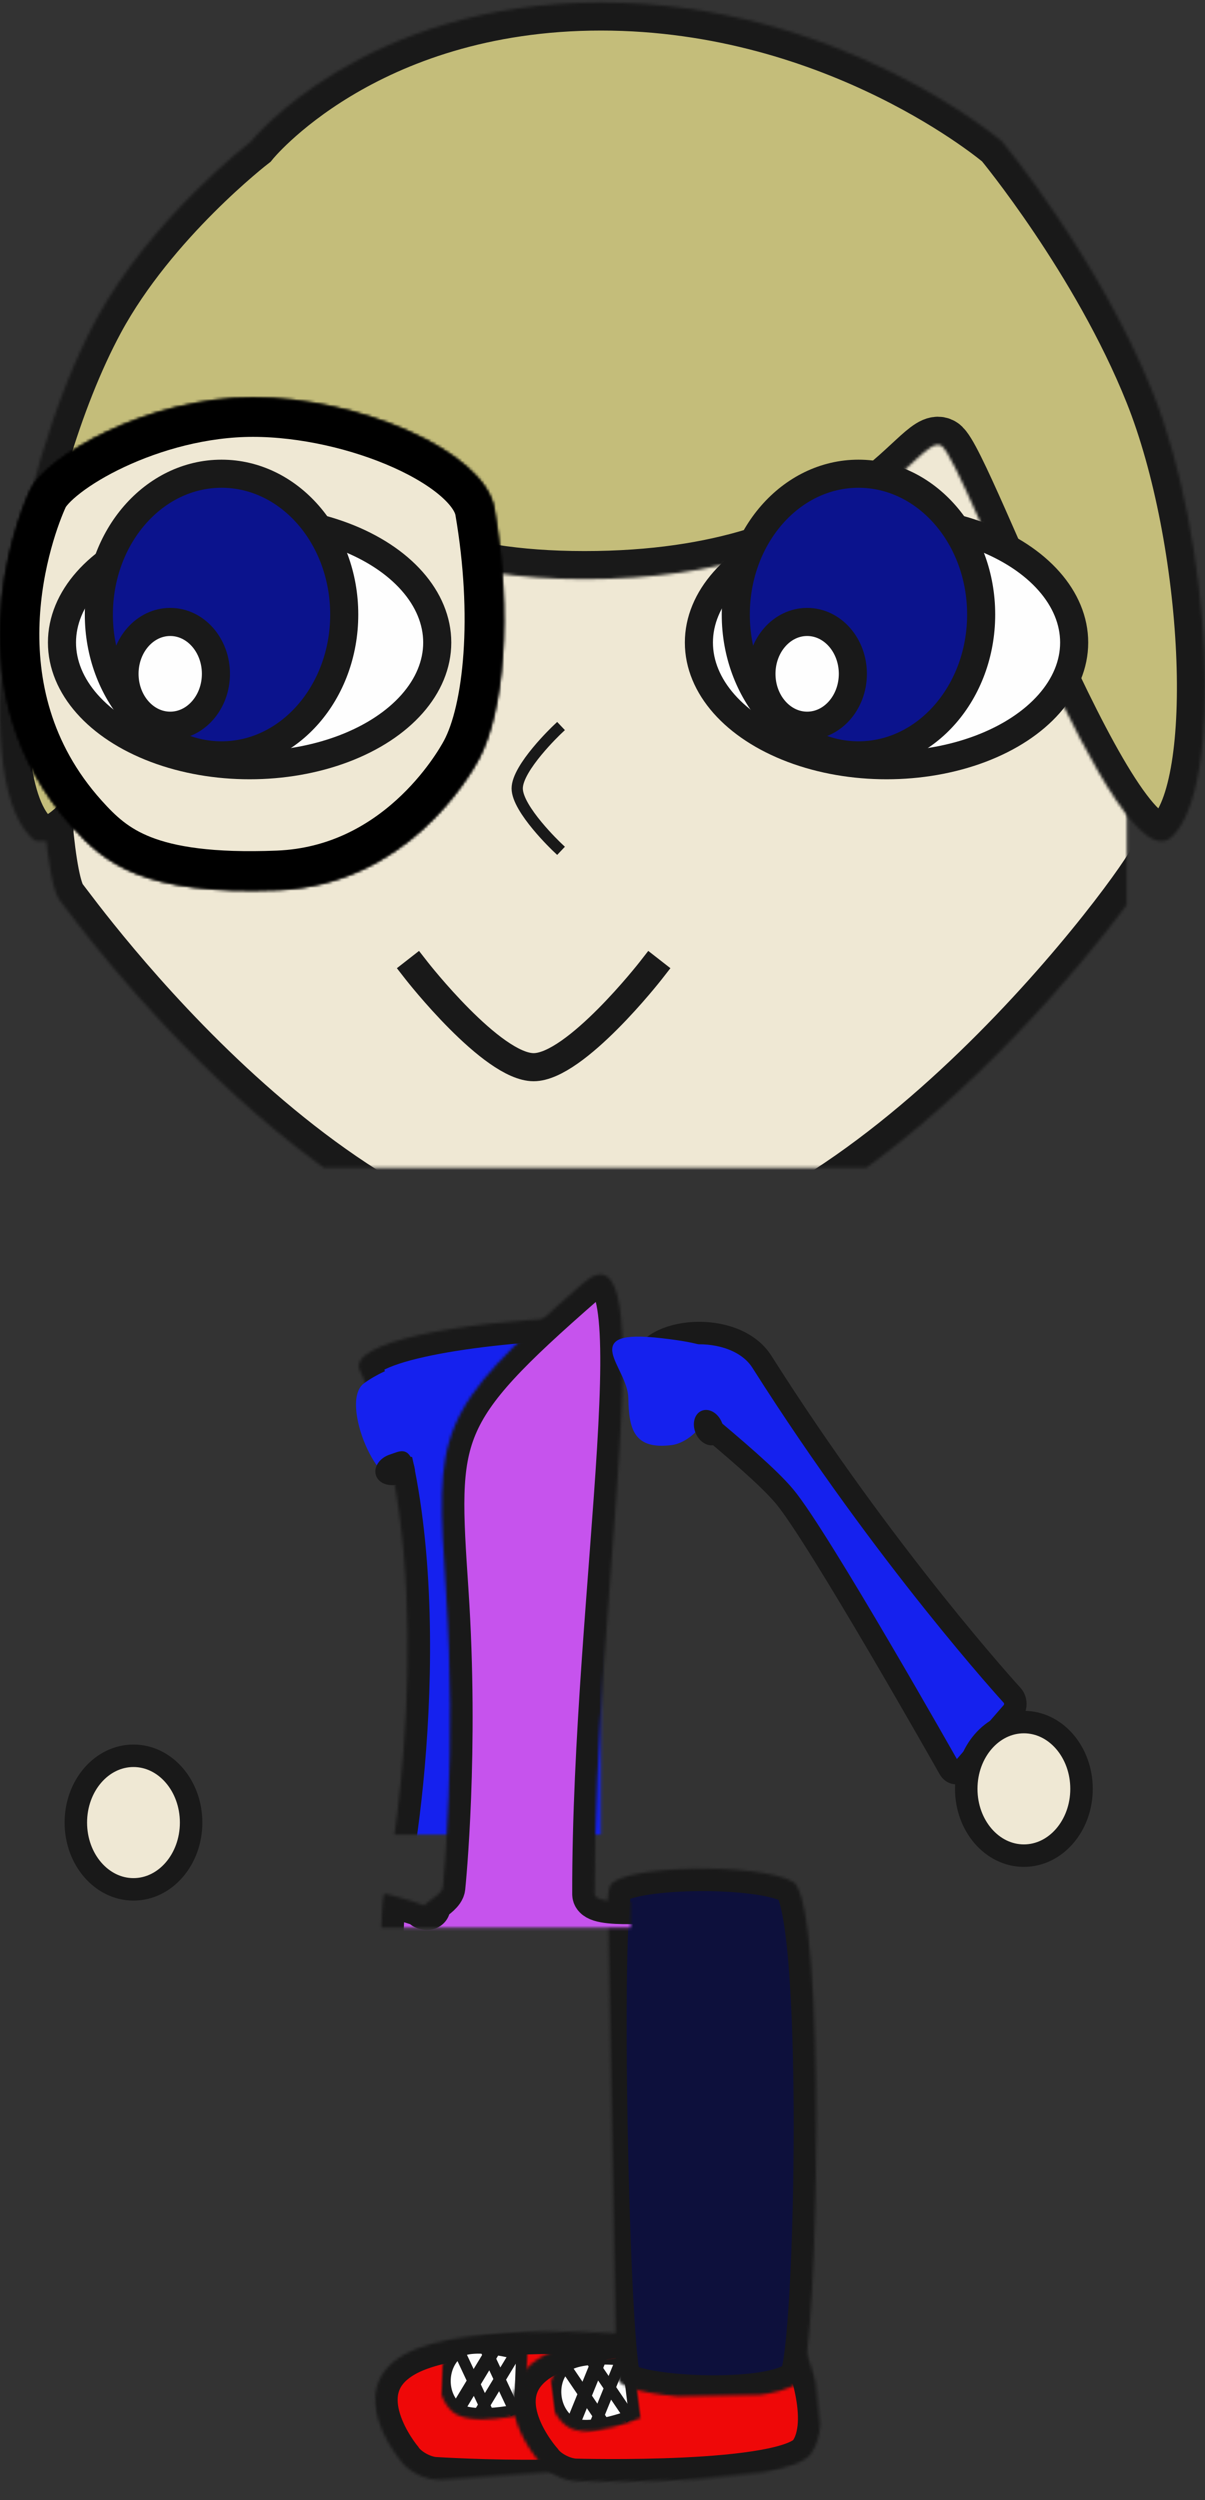 
<svg width="429px" height="890px" viewBox="-6483 -1704 429 890" version="1.1" xmlns="http://www.w3.org/2000/svg" xmlns:xlink="http://www.w3.org/1999/xlink">
    <rect x="-6483" y="-1704" width="429" height="890" fill="#333333" stroke="none"/>
    <!-- Generator: Sketch 42 (36781) - http://www.bohemiancoding.com/sketch -->
    <desc>Created with Sketch.</desc>
    <defs>
        <path d="M13.275,9.156 C36.333,-1.87 97.601,8.027 97.601,8.027 C101.967,8.651 106.417,12.629 107.395,16.925 C107.395,16.925 115.134,42.26 105.507,53.263 C95.881,64.266 21.207,54.234 21.207,54.234 C16.826,53.698 11.363,50.244 9.21,46.387 C9.21,46.387 -9.783,20.183 13.275,9.156 Z" id="path-1"></path>
        <mask id="mask-2" maskContentUnits="userSpaceOnUse" maskUnits="objectBoundingBox" x="0" y="0" width="108.487" height="54.474" fill="white">
            <use xlink:href="#path-1"></use>
        </mask>
        <path d="M4.624,3.953 C10.22,-2.558 21.413,-2.558 27.009,3.953 C32.606,10.465 27.009,30 27.009,30 L4.624,30 C4.624,30 -0.972,10.465 4.624,3.953 Z" id="path-3"></path>
        <mask id="mask-4" maskContentUnits="userSpaceOnUse" maskUnits="objectBoundingBox" x="0" y="0" width="27.36" height="30.93" fill="white">
            <use xlink:href="#path-3"></use>
        </mask>
        <path d="M167.004,222.119 C178.901,214.761 227.191,214.772 232.007,222.119 C236.823,229.465 236.267,398.337 232.007,405.426 C227.747,412.514 172.957,416.079 167.004,405.426 C161.05,394.773 155.106,229.476 167.004,222.119 Z" id="path-5"></path>
        <mask id="mask-6" maskContentUnits="userSpaceOnUse" maskUnits="objectBoundingBox" x="0" y="0" width="75.281" height="195.54" fill="white">
            <use xlink:href="#path-5"></use>
        </mask>
        <path d="M12.009,5.532 C35.067,-5.495 96.334,4.403 96.334,4.403 C100.701,5.026 105.151,9.004 106.128,13.3 C106.128,13.3 113.867,38.635 104.241,49.638 C94.614,60.642 19.94,50.61 19.94,50.61 C15.56,50.073 10.097,46.619 7.944,42.763 C7.944,42.763 -11.049,16.558 12.009,5.532 Z" id="path-7"></path>
        <mask id="mask-8" maskContentUnits="userSpaceOnUse" maskUnits="objectBoundingBox" x="0" y="0" width="108.487" height="54.474" fill="white">
            <use xlink:href="#path-7"></use>
        </mask>
        <path d="M4.624,3.953 C10.22,-2.558 21.413,-2.558 27.009,3.953 C32.606,10.465 27.009,30 27.009,30 L4.624,30 C4.624,30 -0.972,10.465 4.624,3.953 Z" id="path-9"></path>
        <mask id="mask-10" maskContentUnits="userSpaceOnUse" maskUnits="objectBoundingBox" x="0" y="0" width="27.36" height="30.93" fill="white">
            <use xlink:href="#path-9"></use>
        </mask>
        <path d="M9.29,6.119 C21.188,-0.972 69.477,-0.961 74.293,6.119 C79.109,13.2 78.553,175.957 74.293,182.789 C70.033,189.621 15.244,193.056 9.29,182.789 C3.336,172.521 -2.608,13.21 9.29,6.119 Z" id="path-11"></path>
        <mask id="mask-12" maskContentUnits="userSpaceOnUse" maskUnits="objectBoundingBox" x="0" y="0" width="75.281" height="188.459" fill="white">
            <use xlink:href="#path-11"></use>
        </mask>
        <path d="M86.458,53.905 C76.605,33.559 251.577,25.117 225.722,50.041 C192.86,81.72 248.192,220.563 257.866,238.825 C267.539,257.086 89.417,259.237 94.426,241.766 C100.637,220.1 114.586,111.989 86.458,53.905 Z" id="path-13"></path>
        <mask id="mask-14" maskContentUnits="userSpaceOnUse" maskUnits="objectBoundingBox" x="0" y="0" width="172.19" height="219.073" fill="white">
            <use xlink:href="#path-13"></use>
        </mask>
        <path d="M100.033,244.975 C96.099,244.768 105.402,240.987 105.739,237.818 C105.908,236.232 110.669,189.062 106.87,132.252 C103.073,75.472 102.709,69.051 155.593,22.84 C185,-2.856 159.553,132.997 159.795,240.245 C159.814,248.63 243.981,234.723 245.887,235.17 C247.794,235.617 255.727,254.774 252.624,258.405 C249.522,262.036 234.486,271.895 162.834,271.895 C91.182,271.895 77.902,265.301 81.196,265.719 C84.491,266.136 83.387,245.376 84.797,240.168 C84.95,239.601 103.361,245.151 100.033,244.975 Z" id="path-15"></path>
        <mask id="mask-16" maskContentUnits="userSpaceOnUse" maskUnits="objectBoundingBox" x="0" y="0" width="172.596" height="252.223" fill="white">
            <use xlink:href="#path-15"></use>
        </mask>
        <path d="M175.718,28.837 C174.486,30.253 174.976,28.019 177.52,27.576 C180.064,27.133 207.192,10.18 214.886,19.163 C222.58,28.146 208.052,55.771 207.147,59.042 C206.241,62.314 208.391,59.833 208.391,59.833 C208.391,59.833 154.427,76.142 148.651,70.809 C142.875,65.476 176.951,27.421 175.718,28.837 Z" id="path-17"></path>
        <mask id="mask-18" maskContentUnits="userSpaceOnUse" maskUnits="objectBoundingBox" x="0" y="0" width="69.134" height="55.338" fill="white">
            <use xlink:href="#path-17"></use>
        </mask>
        <path d="M275.774,42.005 C278.525,39.122 281.737,35.614 283.549,33.917 C293.811,24.304 290.074,27.893 292.774,31.005 C318.944,61.162 302.487,187.345 304.774,196.005 C306.228,201.51 262.107,210.418 262.631,207.911 C277.438,137.01 257.817,65.236 275.774,42.005 Z" id="path-19"></path>
        <mask id="mask-20" maskContentUnits="userSpaceOnUse" maskUnits="objectBoundingBox" x="0" y="0" width="45.177" height="180.66" fill="white">
            <use xlink:href="#path-19"></use>
        </mask>
        <path d="M21.297,169.445 C24.036,167.046 33.229,126.571 76.464,89.93 C112.786,59.147 180.029,38.265 219.898,37.744 C264.728,37.159 333.853,64.331 368.547,99.074 C401.435,132.009 401.006,165.282 404.019,169.445 C415.735,185.631 417.359,289.315 411.83,306.13 C409.132,314.332 310.56,450.249 217.204,453.313 C119.181,456.53 26.107,326.549 21.297,320.518 C11.905,308.742 10.61,178.801 21.297,169.445 Z" id="path-21"></path>
        <mask id="mask-22" maskContentUnits="userSpaceOnUse" maskUnits="objectBoundingBox" x="0" y="0" width="401.123" height="415.637" fill="white">
            <use xlink:href="#path-21"></use>
        </mask>
        <path d="M89.319,50.378 C89.319,50.378 129.064,0.875 213.964,0.875 C298.865,0.875 356.764,50.378 356.764,50.378 C356.764,50.378 391.396,92.172 410.379,139.621 C431.316,191.953 436.001,280.283 417.196,297.889 C397.437,316.389 343.444,163.76 335.159,158.69 C326.796,153.574 307.109,206.164 208.082,206.164 C109.055,206.164 110.369,151.21 99.12,164.851 C87.378,179.091 33.252,320.347 10.885,297.889 C-12.133,274.777 4.053,169.574 34.258,113.687 C53.605,77.889 89.319,50.378 89.319,50.378 Z" id="path-23"></path>
        <mask id="mask-24" maskContentUnits="userSpaceOnUse" maskUnits="objectBoundingBox" x="0" y="0" width="429" height="299.428" fill="white">
            <use xlink:href="#path-23"></use>
        </mask>
        <path d="M10.711,33.104 C16.296,21.003 52.545,3.12307181e-15 90.036,0 C127.528,0 172.453,19.154 175.943,39.47 C182.443,77.295 179.333,111.937 170.481,128.595 C167.15,134.864 144.522,173.467 99.052,175.274 C51.071,177.18 37.255,165.629 25.732,152.786 C-17.02,105.138 5.125,45.204 10.711,33.104 Z" id="path-25"></path>
        <mask id="mask-26" maskContentUnits="userSpaceOnUse" maskUnits="objectBoundingBox" x="0" y="0" width="179.408" height="175.481" fill="white">
            <use xlink:href="#path-25"></use>
        </mask>
        <path d="M144.749,50.929 C144.749,50.929 174.624,40.743 205.16,40.743 C235.697,40.743 266.284,50.929 266.284,50.929 L266.284,90.398 C266.284,90.398 234.413,68.754 204.359,68.754 C174.304,68.754 144.749,90.398 144.749,90.398 L144.749,50.929 Z" id="path-27"></path>
        <mask id="mask-28" maskContentUnits="userSpaceOnUse" maskUnits="objectBoundingBox" x="0" y="0" width="121.535" height="49.655" fill="white">
            <use xlink:href="#path-27"></use>
        </mask>
        <path d="M10.711,33.104 C16.296,21.003 52.545,3.12307181e-15 90.036,0 C127.528,0 172.453,19.154 175.943,39.47 C182.443,77.295 179.333,111.937 170.481,128.595 C167.15,134.864 144.522,173.467 99.052,175.274 C51.071,177.18 37.255,165.629 25.732,152.786 C-17.02,105.138 5.125,45.204 10.711,33.104 Z" id="path-29"></path>
        <mask id="mask-30" maskContentUnits="userSpaceOnUse" maskUnits="objectBoundingBox" x="0" y="0" width="179.408" height="175.481" fill="white">
            <use xlink:href="#path-29"></use>
        </mask>
        <path d="M237.394,33.104 C242.979,21.003 279.228,3.12307181e-15 316.719,0 C354.211,0 399.136,19.154 402.627,39.47 C409.126,77.295 406.016,111.937 397.164,128.595 C393.833,134.864 371.205,173.467 325.735,175.274 C277.754,177.18 263.938,165.629 252.415,152.786 C209.663,105.138 231.808,45.204 237.394,33.104 Z" id="path-31"></path>
        <mask id="mask-32" maskContentUnits="userSpaceOnUse" maskUnits="objectBoundingBox" x="0" y="0" width="179.408" height="175.481" fill="white">
            <use xlink:href="#path-31"></use>
        </mask>
    </defs>
    <g id="Group-3" stroke="none" stroke-width="1" fill="none" fill-rule="evenodd" transform="translate(-6483, -1704)">
        <g id="Group-27" transform="translate(206.5, 662) scale(-1, 1) translate(-206.5, -662) translate(27, 434)">
            <ellipse id="Oval-5" stroke="#191919" stroke-width="8" fill="#EFE8D4" transform="translate(338.48, 214.774) scale(-1, 1) translate(-338.48, -214.774) " cx="338.48" cy="214.774" rx="20.52" ry="23.774"></ellipse>
            <g id="Group-12" transform="translate(197.5, 423.5) scale(-1, 1) translate(-197.5, -423.5) translate(141, 392)" stroke="#191919">
                <use id="Rectangle-9" mask="url(#mask-2)" stroke-width="16" fill="#EF0808" transform="translate(56.096, 31.182) rotate(-4) translate(-56.096, -31.182) " xlink:href="#path-1"></use>
                <g id="Group-19" transform="translate(40.112, 21.519) rotate(3) translate(-40.112, -21.519) translate(24.112, 7.019)">
                    <use id="Rectangle-10" mask="url(#mask-4)" stroke-width="8" fill="#FEFEFE" transform="translate(15.817, 14.535) rotate(-91) translate(-15.817, -14.535) " xlink:href="#path-3"></use>
                    <path d="M4.636,8.633 L22.479,18.17" id="Line" stroke-width="5" stroke-linecap="square" transform="translate(13.557, 13.402) rotate(-90) translate(-13.557, -13.402) "></path>
                    <path d="M11.547,10.074 L30.407,20.155" id="Line" stroke-width="4" stroke-linecap="square" transform="translate(20.977, 15.115) rotate(-90) translate(-20.977, -15.115) "></path>
                    <path d="M3.146,9.528 L20.989,19.065" id="Line" stroke-width="4" stroke-linecap="square" transform="translate(12.067, 14.297) scale(-1, 1) rotate(-90) translate(-12.067, -14.297) "></path>
                    <path d="M12.733,9.36 L31.593,19.441" id="Line" stroke-width="4" stroke-linecap="square" transform="translate(22.163, 14.4) scale(-1, 1) rotate(-90) translate(-22.163, -14.4) "></path>
                </g>
            </g>
            <use id="Rectangle-16" stroke="#191919" mask="url(#mask-6)" stroke-width="16" fill="#0D103C" xlink:href="#path-5"></use>
            <g id="Group-13" transform="translate(148.51, 422.535) scale(-1, 1) rotate(-6) translate(-148.51, -422.535) translate(93.51, 395.035)" stroke="#191919">
                <use id="Rectangle-9" mask="url(#mask-8)" stroke-width="16" fill="#EF0808" xlink:href="#path-7"></use>
                <g id="Group-19" transform="translate(13.67, 5.2)">
                    <use id="Rectangle-10" mask="url(#mask-10)" stroke-width="8" fill="#FEFEFE" transform="translate(15.817, 14.535) rotate(-91) translate(-15.817, -14.535) " xlink:href="#path-9"></use>
                    <path d="M4.636,8.633 L22.479,18.17" id="Line" stroke-width="5" stroke-linecap="square" transform="translate(13.557, 13.402) rotate(-90) translate(-13.557, -13.402) "></path>
                    <path d="M11.547,10.074 L30.407,20.155" id="Line" stroke-width="4" stroke-linecap="square" transform="translate(20.977, 15.115) rotate(-90) translate(-20.977, -15.115) "></path>
                    <path d="M3.146,9.528 L20.989,19.065" id="Line" stroke-width="4" stroke-linecap="square" transform="translate(12.067, 14.297) scale(-1, 1) rotate(-90) translate(-12.067, -14.297) "></path>
                    <path d="M12.733,9.36 L31.593,19.441" id="Line" stroke-width="4" stroke-linecap="square" transform="translate(22.163, 14.4) scale(-1, 1) rotate(-90) translate(-22.163, -14.4) "></path>
                </g>
            </g>
            <g id="Group-18" transform="translate(132.917, 325.676) scale(-1, 1) translate(-132.917, -325.676) translate(92.917, 230.296)" stroke="#191919" stroke-width="16" fill="#0D103C">
                <use id="Rectangle-16" mask="url(#mask-12)" transform="translate(40.059, 95.035) scale(-1, 1) rotate(1) translate(-40.059, -95.035) " xlink:href="#path-11"></use>
            </g>
            <use id="Combined-Shape" stroke="#191919" mask="url(#mask-14)" stroke-width="16" fill="#1521EE" transform="translate(172.151, 144.226) scale(-1, 1) translate(-172.151, -144.226) " xlink:href="#path-13"></use>
            <use id="Rectangle-8" stroke="#191919" mask="url(#mask-16)" stroke-width="16" fill="#C653ED" transform="translate(167.038, 145.783) scale(-1, 1) translate(-167.038, -145.783) " xlink:href="#path-15"></use>
            <g id="Group-6" transform="translate(91.5, 127.5) scale(-1, 1) translate(-91.5, -127.5) translate(0, 28)">
                <path d="M94.975,-4.312 C91.139,0.352 95.313,46.645 92.349,64.952 C89.327,83.615 57.749,172.686 57.749,172.686 C57.014,174.77 58.211,176.457 60.419,176.455 L87.597,176.431 C89.807,176.428 91.814,174.648 92.092,172.467 C92.092,172.467 99.623,106.359 123.254,27.325 C128.46,9.912 105.602,-11.372 94.975,-4.312 Z" id="Rectangle-16" stroke="#191919" stroke-width="8" fill="#1521EE" transform="translate(90.773, 85.377) rotate(-49) translate(-90.773, -85.377) "></path>
                <ellipse id="Oval-5" stroke="#191919" stroke-width="8" fill="#EFE8D4" cx="161.52" cy="174.774" rx="20.52" ry="23.774"></ellipse>
                <path d="M31.964,51.94 C44.777,53.313 46.542,46.709 46.542,35.374 C46.542,24.039 64.647,10.85 34.736,14.85 C6.786,18.587 17.896,22.126 17.896,33.462 C17.896,44.797 26.346,51.339 31.964,51.94 Z" id="Oval" stroke="#1521EE" fill="#1521EE" transform="translate(33.844, 33.119) scale(-1, 1) rotate(1) translate(-33.844, -33.119) "></path>
                <ellipse id="Oval-2" stroke="#191919" fill="#191919" transform="translate(49.314, 46.189) rotate(-23) translate(-49.314, -46.189) " cx="49.314" cy="46.189" rx="4.535" ry="6"></ellipse>
            </g>
            <use id="Rectangle-6" stroke="#191919" mask="url(#mask-18)" stroke-width="16" fill="#EFE8D4" transform="translate(182.558, 44.211) scale(-1, 1) rotate(-45) translate(-182.558, -44.211) " xlink:href="#path-17"></use>
            <use id="Rectangle" stroke="#191919" mask="url(#mask-20)" stroke-width="16" fill="#1521EE" transform="translate(285.214, 118.016) scale(-1, 1) rotate(31) translate(-285.214, -118.016) " xlink:href="#path-19"></use>
            <path d="M253.135,79.714 C263.391,63.06 248.673,86.579 259.525,84.339 C270.376,82.1 255.011,49.572 244.764,51.572 C234.517,53.572 221.292,62.268 221.292,63.895 C221.292,65.523 242.879,96.368 253.135,79.714 Z" id="Oval-3" stroke="#1521EE" fill="#1521EE" transform="translate(242.266, 68.058) rotate(48) translate(-242.266, -68.058) "></path>
            <path d="M245.5,94 C249.09,94 252.024,94.924 252,89 C251.976,83.076 249.09,84 245.5,84 C241.91,84 239,86.239 239,89 C239,91.761 241.91,94 245.5,94 Z" id="Oval-4" stroke="#191919" fill="#191919" transform="translate(245.5, 89) scale(-1, 1) rotate(-18) translate(-245.5, -89) "></path>
        </g>
        <g id="Group-29">
            <use id="Rectangle-4" stroke="#191919" mask="url(#mask-22)" stroke-width="20" fill="#EFE8D4" xlink:href="#path-21"></use>
            <use id="Rectangle-3" stroke="#191919" mask="url(#mask-24)" stroke-width="20" fill="#C4BD7A" xlink:href="#path-23"></use>
            <g id="Group-7" transform="translate(0, 141.506)" stroke="#000000">
                <use id="Rectangle-8" mask="url(#mask-26)" stroke-width="28" fill="#EFE8D4" xlink:href="#path-25"></use>
                <use id="Rectangle-9" mask="url(#mask-28)" stroke-width="2" fill="#000000" xlink:href="#path-27"></use>
                <use id="Rectangle-8" mask="url(#mask-30)" stroke-width="28" fill="#EFE8D4" xlink:href="#path-29"></use>
                <use id="Rectangle-8" mask="url(#mask-32)" stroke-width="28" fill="#EFE8D4" transform="translate(316.387, 87.74) scale(-1, 1) translate(-316.387, -87.74) " xlink:href="#path-31"></use>
            </g>
            <path d="M148.311,345.512 C148.311,345.512 175.132,379.886 189.986,379.886 C204.84,379.886 231.66,345.512 231.66,345.512" id="Line" stroke="#191919" stroke-width="10" stroke-linecap="square"></path>
            <path d="M170.374,273.579 C170.374,273.579 183.784,287.73 191.211,287.73 C198.639,287.73 212.049,273.579 212.049,273.579" id="Line" stroke="#191919" stroke-width="4" stroke-linecap="square" transform="translate(191.211, 280.655) scale(1, -1) rotate(90) translate(-191.211, -280.655) "></path>
            <g id="Group-26" transform="translate(22, 168)" stroke="#191919" stroke-width="10">
                <ellipse id="Oval" fill="#FEFEFE" cx="66.864" cy="60.722" rx="66.801" ry="43.678"></ellipse>
                <ellipse id="Oval-2" fill="#0B138D" cx="56.873" cy="50.755" rx="43.678" ry="50.127"></ellipse>
                <ellipse id="Oval-3" fill="#FEFEFE" cx="38.602" cy="71.862" rx="16.272" ry="18.468"></ellipse>
            </g>
            <g id="Group-25" transform="translate(248, 168)" stroke="#191919" stroke-width="10">
                <ellipse id="Oval" fill="#FEFEFE" cx="67.621" cy="60.722" rx="66.801" ry="43.678"></ellipse>
                <ellipse id="Oval-2" fill="#0B138D" cx="57.63" cy="50.755" rx="43.678" ry="50.127"></ellipse>
                <ellipse id="Oval-3" fill="#FEFEFE" cx="39.359" cy="71.862" rx="16.272" ry="18.468"></ellipse>
            </g>
        </g>
    </g>
</svg>